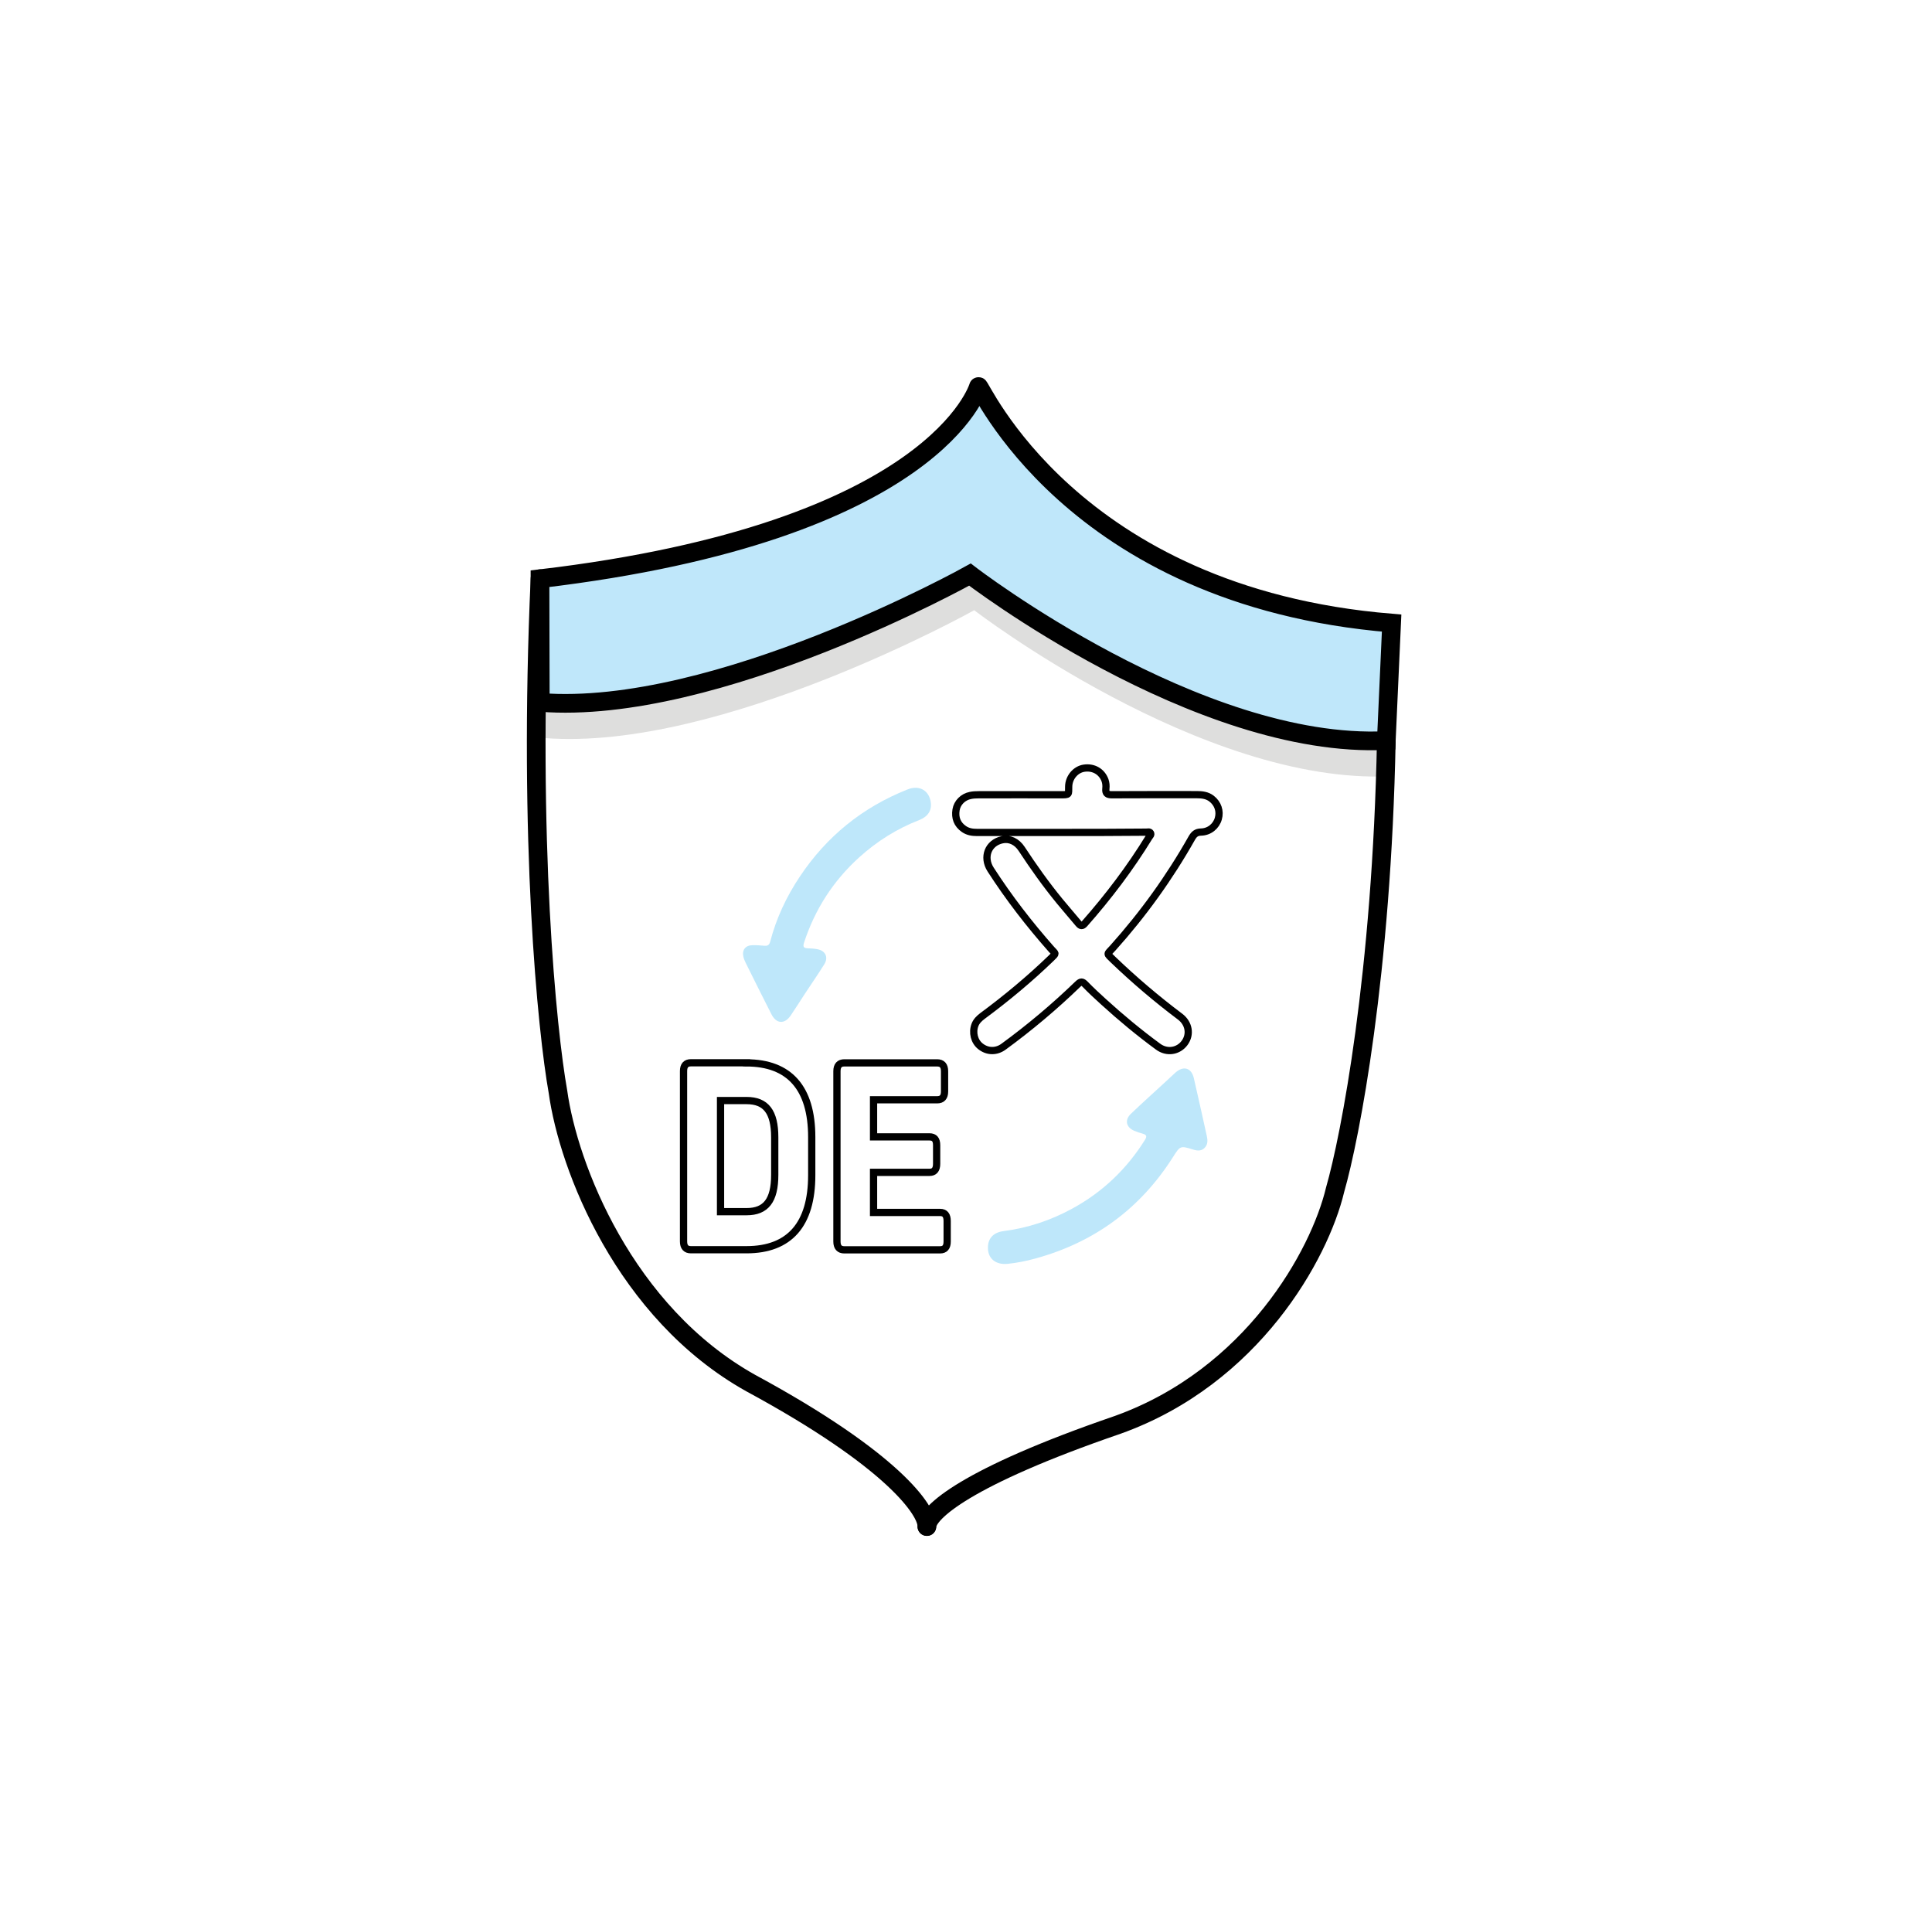 <svg xmlns="http://www.w3.org/2000/svg" xmlns:xlink="http://www.w3.org/1999/xlink" version="1.1" id="Layer_1" x="0px" y="0px" viewBox="0 0 200 198" style="enable-background:new 0 0 200 198;" xml:space="preserve">
	<style type="text/css">
		.st0{fill:#BEE8FF;}
		.st1{fill:#FFFFFF;}
		.st2{fill:none;stroke:#FFFFFF;stroke-miterlimit:10;}
		.st3{fill:none;stroke:#FFFFFF;stroke-width:0.789;stroke-miterlimit:10;}
		.st4{fill:#BFE8FB;}
		.st5{fill:none;stroke:#FFFFFF;stroke-width:0.789;}
		.st6{fill:#DFDFDE;}
		.st7{fill:none;stroke:#FFFFFF;stroke-width:0.936;stroke-linecap:round;}
		.st8{fill:none;stroke:#FFFFFF;stroke-width:0.895;stroke-linecap:round;}
		.st9{fill:#C1E8FB;stroke:#FFFFFF;stroke-width:0.936;stroke-linecap:round;}
		.st10{opacity:0.129;}
		.st11{fill:none;stroke:#FFFFFF;stroke-width:1.194;stroke-linecap:round;}
		.st12{fill:none;stroke:#FFFFFF;stroke-width:0.96;stroke-miterlimit:10;}
		.st13{fill:none;stroke:#FFFFFF;stroke-width:1.256;stroke-miterlimit:10;}
		.st14{fill:none;stroke:#FFFFFF;stroke-width:0.896;stroke-linecap:round;stroke-dasharray:8.956,8.956;}
		.st15{clip-path:url(#SVGID_2_);}
		.st16{fill:#282424;}
		.st17{fill:none;stroke:#FFFFFF;stroke-width:1.119;stroke-miterlimit:10;}
		.st18{clip-path:url(#SVGID_4_);}
		.st19{fill:#282424;stroke:#FFFFFF;stroke-width:0.896;}
		.st20{fill:none;stroke:#FFFFFF;stroke-width:0.56;stroke-linecap:round;}
		.st21{fill:none;stroke:#FFFFFF;stroke-width:0.736;stroke-linecap:round;}
		.st22{fill:none;stroke:#FFFFFF;stroke-width:0.784;stroke-linecap:round;}
		.st23{fill:none;stroke:#000000;stroke-width:0.75;stroke-miterlimit:10;}
		.st24{fill:#BEE7FA;}
		.st25{fill:none;stroke:#000000;stroke-width:0.75;}
		.st26{fill:#DEDEDD;}
		.st27{fill:none;stroke:#000000;stroke-width:1.934;stroke-linecap:round;}
		.st28{fill:#BFE7FA;stroke:#000000;stroke-width:1.934;}
		.st29{fill:#1A1A1A;}
		.st30{fill:none;stroke:#000000;stroke-width:1.21;stroke-linecap:round;}
	</style>
	<g>
		<path class="st23" d="M109.78,86.16c-2.88,0-5.77,0-8.65,0c-0.48,0-0.93-0.07-1.34-0.35c-0.71-0.49-0.95-1.17-0.82-1.99   c0.12-0.74,0.72-1.34,1.49-1.49c0.28-0.06,0.58-0.07,0.87-0.07c2.8-0.01,5.61,0,8.41,0c1,0,0.87,0.01,0.89-0.86   c0.02-0.94,0.72-1.76,1.59-1.89c0.98-0.15,1.84,0.35,2.17,1.25c0.1,0.28,0.12,0.58,0.09,0.86c-0.05,0.49,0.13,0.64,0.62,0.64   c2.93-0.02,5.86-0.01,8.8-0.01c0.54,0,1.07,0.06,1.52,0.41c0.66,0.51,0.92,1.3,0.7,2.07c-0.22,0.78-0.92,1.37-1.79,1.39   c-0.5,0.01-0.73,0.23-0.96,0.63c-2.31,4.09-5.04,7.88-8.18,11.38c-0.61,0.68-0.68,0.5,0.06,1.22c2.19,2.1,4.5,4.06,6.92,5.88   c0.91,0.69,1.1,1.84,0.46,2.71c-0.65,0.88-1.84,1.07-2.76,0.38c-1.96-1.44-3.83-2.99-5.63-4.63c-0.65-0.59-1.29-1.18-1.9-1.81   c-0.29-0.3-0.45-0.32-0.77-0.01c-2.41,2.33-4.98,4.49-7.69,6.47c-0.76,0.55-1.68,0.52-2.39-0.05c-0.63-0.5-0.86-1.42-0.56-2.21   c0.15-0.39,0.44-0.67,0.77-0.92c2.49-1.84,4.87-3.82,7.1-5.97c0.59-0.57,0.48-0.44,0.05-0.93c-2.3-2.6-4.42-5.34-6.3-8.26   c-0.83-1.29-0.25-2.77,1.19-3.08c0.77-0.17,1.52,0.18,2.02,0.94c1.23,1.87,2.52,3.69,3.94,5.42c0.64,0.78,1.3,1.53,1.94,2.3   c0.23,0.27,0.38,0.31,0.64,0.02c2.47-2.8,4.72-5.77,6.67-8.95c0.08-0.13,0.25-0.26,0.15-0.43c-0.09-0.16-0.3-0.09-0.45-0.09   C115.68,86.16,112.73,86.16,109.78,86.16z"/>
		<path class="st24" d="M96.31,82.81c0.23,0.95-0.16,1.68-1.16,2.07c-2.31,0.9-4.38,2.2-6.22,3.87c-2.68,2.43-4.58,5.38-5.7,8.83   c-0.12,0.38-0.06,0.55,0.36,0.57c0.35,0.01,0.7,0.03,1.05,0.1c0.81,0.16,1.13,0.83,0.7,1.54c-0.65,1.04-1.35,2.05-2.02,3.07   c-0.49,0.75-0.97,1.51-1.47,2.25c-0.63,0.92-1.48,0.87-1.99-0.13c-0.9-1.77-1.79-3.55-2.67-5.33c-0.09-0.19-0.18-0.39-0.23-0.6   c-0.17-0.71,0.19-1.2,0.92-1.22c0.43-0.01,0.86,0.02,1.28,0.06c0.33,0.02,0.49-0.11,0.57-0.43c0.63-2.42,1.68-4.65,3.06-6.72   c2.77-4.16,6.48-7.17,11.13-9.02C95.07,81.25,96.04,81.72,96.31,82.81z"/>
		<path class="st24" d="M102.27,129.14c0-0.97,0.56-1.58,1.63-1.72c2.5-0.32,4.86-1.11,7.07-2.31c3.15-1.71,5.66-4.1,7.56-7.14   c0.22-0.35,0.16-0.52-0.23-0.63c-0.3-0.08-0.6-0.18-0.88-0.3c-0.85-0.36-1.02-1.12-0.35-1.76c1.17-1.12,2.37-2.19,3.56-3.29   c0.36-0.33,0.71-0.67,1.07-0.99c0.82-0.72,1.63-0.47,1.88,0.57c0.46,1.97,0.89,3.95,1.33,5.93c0.09,0.4,0.16,0.82-0.11,1.19   c-0.33,0.45-0.77,0.45-1.26,0.3c-1.35-0.42-1.36-0.42-2.12,0.78c-3.39,5.34-8.15,8.82-14.24,10.49c-0.94,0.26-1.9,0.45-2.87,0.55   C103.08,130.93,102.26,130.27,102.27,129.14z"/>
		<g>
			<path class="st25" d="M77.28,110.01c4.43,0,6.75,2.6,6.75,7.68v3.95c0,5.09-2.3,7.71-6.75,7.71h-5.76c-0.5,0-0.76-0.28-0.76-0.86    v-17.63c0-0.58,0.26-0.86,0.76-0.86h5.76V110.01z M80.2,117.72c0-2.65-0.92-3.81-2.91-3.81h-2.7v11.5h2.7    c1.99,0,2.91-1.16,2.91-3.81V117.72z"/>
			<path class="st25" d="M97.32,125.49c0.5,0,0.73,0.3,0.73,0.88v2.13c0,0.58-0.24,0.86-0.73,0.86H87.4c-0.5,0-0.76-0.28-0.76-0.86    v-17.63c0-0.58,0.26-0.86,0.76-0.86h9.62c0.5,0,0.76,0.28,0.76,0.86v2.1c0,0.58-0.26,0.86-0.76,0.86h-6.59v3.84h5.8    c0.5,0,0.73,0.28,0.73,0.86v1.93c0,0.58-0.24,0.88-0.73,0.88h-5.8v4.15C90.43,125.49,97.32,125.49,97.32,125.49z"/>
		</g>
		<path class="st26" d="M56.37,76.39l-0.03-12.8c41.05-4.85,45.39-19.89,45.39-19.89c0.03-0.61,9.38,21.75,42.77,24.48l-0.55,12.16   c-19.54,0.94-43.1-17.18-43.1-17.18S74.59,77.82,56.37,76.39z"/>
		<path class="st27" d="M55.9,59.9c-1.23,27.25,0.73,46.76,1.86,53.1c1.07,7.77,6.89,22.86,19.97,30.16   c14.75,7.98,18.29,13.22,18.22,14.84"/>
		<path class="st27" d="M143.51,76.63c-0.46,24.1-3.73,41.05-5.3,46.51c-1.6,6.72-8.56,19.35-22.52,24.34   c-15.73,5.4-19.71,9.08-19.74,10.52"/>
		<path class="st28" d="M55.93,72.7L55.9,59.9c41.05-4.85,45.39-19.89,45.39-19.89c0.03-0.61,9.38,21.75,42.77,24.48l-0.55,12.16   c-19.54,0.94-43.1-17.18-43.1-17.18S74.14,74.13,55.93,72.7z"/>
	</g>
	</svg>